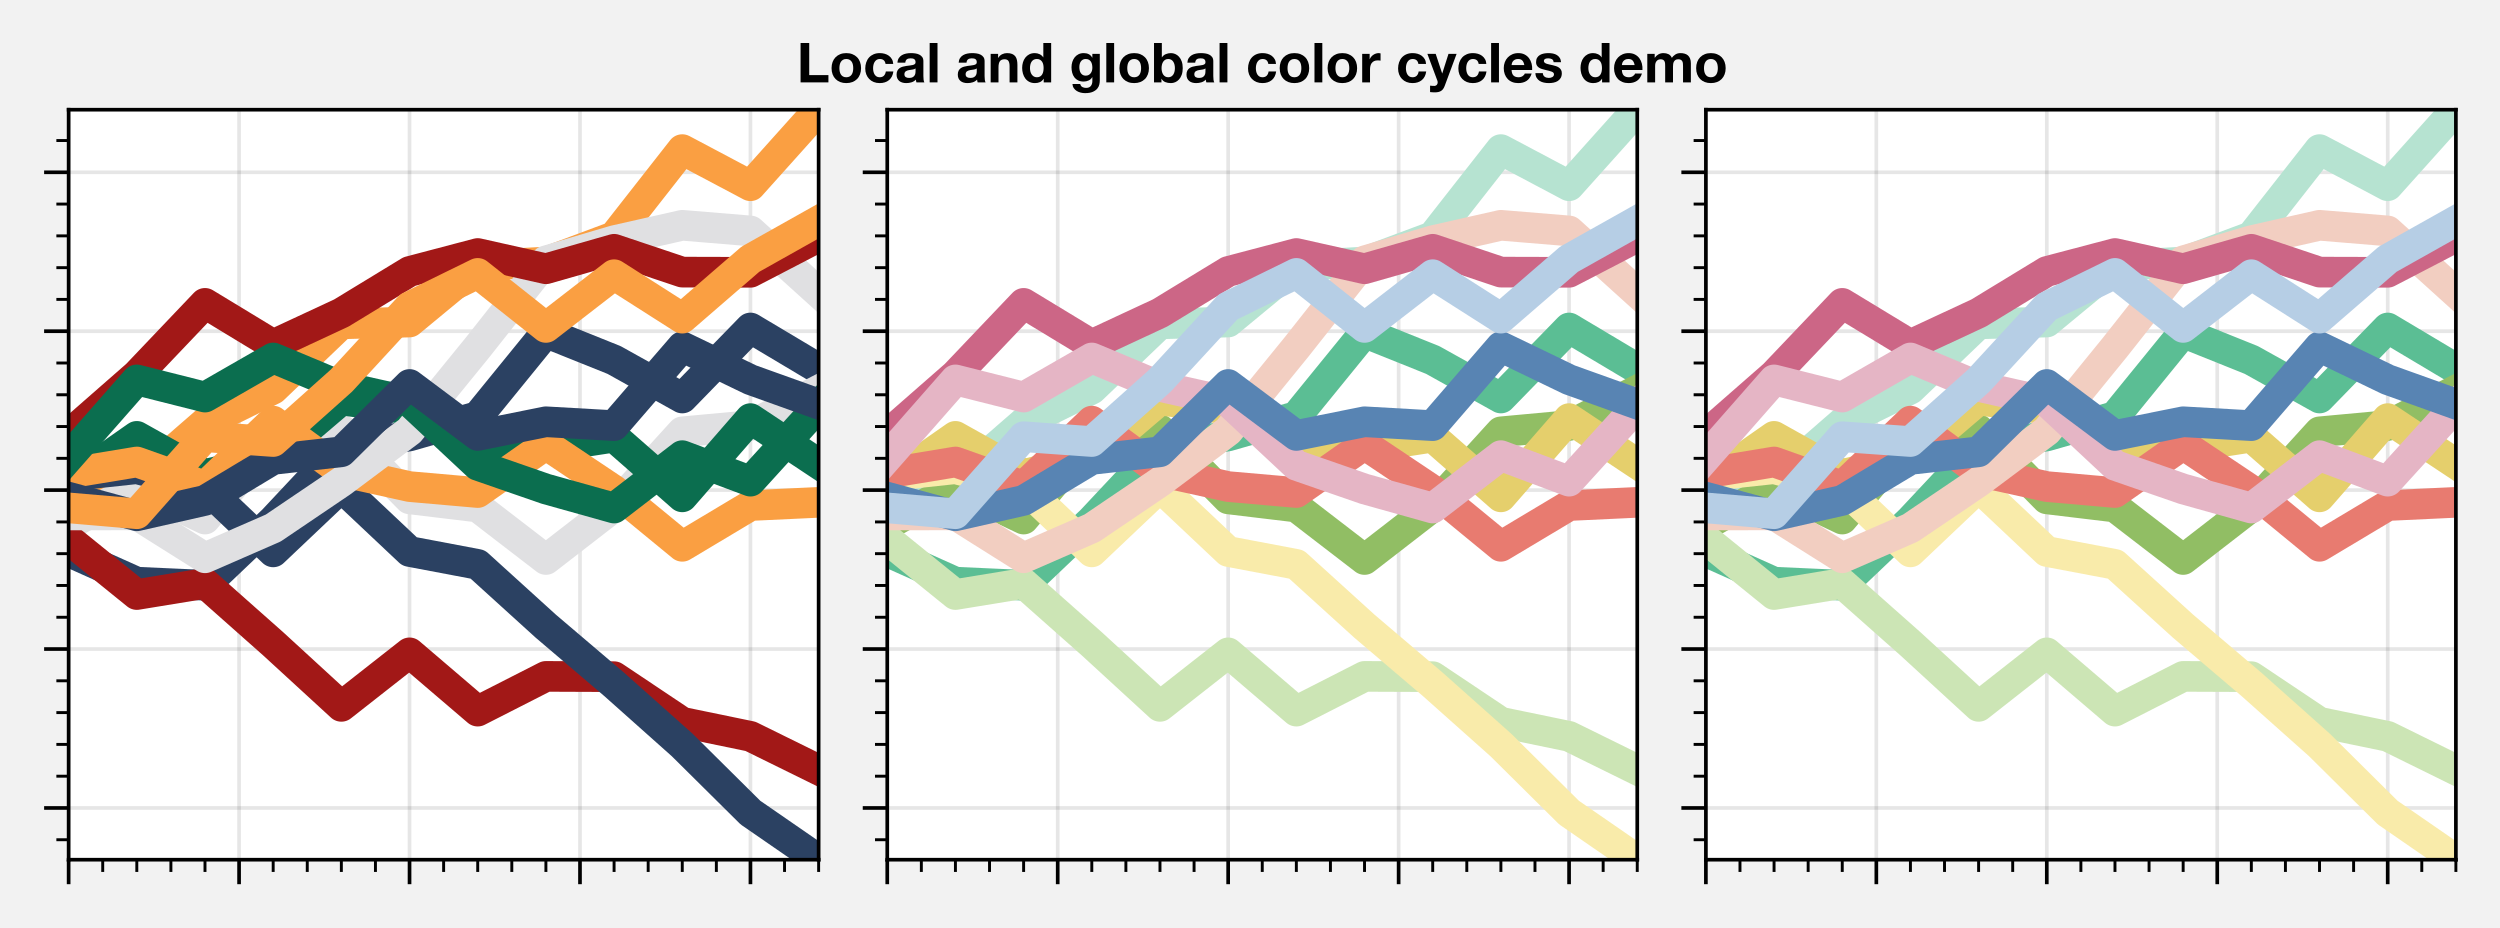 <?xml version="1.0" encoding="utf-8" standalone="no"?>
<!DOCTYPE svg PUBLIC "-//W3C//DTD SVG 1.1//EN"
  "http://www.w3.org/Graphics/SVG/1.1/DTD/svg11.dtd">
<!-- Created with matplotlib (https://matplotlib.org/) -->
<svg height="151.5pt" version="1.1" viewBox="0 0 408 151.5" width="408pt" xmlns="http://www.w3.org/2000/svg" xmlns:xlink="http://www.w3.org/1999/xlink">
 <defs>
  <style type="text/css">
*{stroke-linecap:butt;stroke-linejoin:round;}
  </style>
 </defs>
 <g id="figure_1">
  <g id="patch_1">
   <path d="M 0 151.5 
L 408 151.5 
L 408 0 
L 0 0 
z
" style="fill:#f2f2f2;"/>
  </g>
  <g id="axes_1">
   <g id="patch_2">
    <path d="M 11.2 140.3 
L 133.6 140.3 
L 133.6 17.9 
L 11.2 17.9 
z
" style="fill:#ffffff;"/>
   </g>
   <g id="matplotlib.axis_1">
    <g id="xtick_1">
     <g id="line2d_1">
      <path clip-path="url(#p528b3135d8)" d="M 11.2 140.3 
L 11.2 17.9 
" style="fill:none;stroke:#000000;stroke-linecap:square;stroke-opacity:0.1;stroke-width:0.6;"/>
     </g>
     <g id="line2d_2">
      <defs>
       <path d="M 0 0 
L 0 4 
" id="m662eebaa2c" style="stroke:#000000;stroke-width:0.6;"/>
      </defs>
      <g>
       <use style="stroke:#000000;stroke-width:0.6;" x="11.2" xlink:href="#m662eebaa2c" y="140.3"/>
      </g>
     </g>
    </g>
    <g id="xtick_2">
     <g id="line2d_3">
      <path clip-path="url(#p528b3135d8)" d="M 39.018 140.3 
L 39.018 17.9 
" style="fill:none;stroke:#000000;stroke-linecap:square;stroke-opacity:0.1;stroke-width:0.6;"/>
     </g>
     <g id="line2d_4">
      <g>
       <use style="stroke:#000000;stroke-width:0.6;" x="39.018" xlink:href="#m662eebaa2c" y="140.3"/>
      </g>
     </g>
    </g>
    <g id="xtick_3">
     <g id="line2d_5">
      <path clip-path="url(#p528b3135d8)" d="M 66.836 140.3 
L 66.836 17.9 
" style="fill:none;stroke:#000000;stroke-linecap:square;stroke-opacity:0.1;stroke-width:0.6;"/>
     </g>
     <g id="line2d_6">
      <g>
       <use style="stroke:#000000;stroke-width:0.6;" x="66.836" xlink:href="#m662eebaa2c" y="140.3"/>
      </g>
     </g>
    </g>
    <g id="xtick_4">
     <g id="line2d_7">
      <path clip-path="url(#p528b3135d8)" d="M 94.655 140.3 
L 94.655 17.9 
" style="fill:none;stroke:#000000;stroke-linecap:square;stroke-opacity:0.1;stroke-width:0.6;"/>
     </g>
     <g id="line2d_8">
      <g>
       <use style="stroke:#000000;stroke-width:0.6;" x="94.655" xlink:href="#m662eebaa2c" y="140.3"/>
      </g>
     </g>
    </g>
    <g id="xtick_5">
     <g id="line2d_9">
      <path clip-path="url(#p528b3135d8)" d="M 122.473 140.3 
L 122.473 17.9 
" style="fill:none;stroke:#000000;stroke-linecap:square;stroke-opacity:0.1;stroke-width:0.6;"/>
     </g>
     <g id="line2d_10">
      <g>
       <use style="stroke:#000000;stroke-width:0.6;" x="122.473" xlink:href="#m662eebaa2c" y="140.3"/>
      </g>
     </g>
    </g>
    <g id="xtick_6">
     <g id="line2d_11">
      <defs>
       <path d="M 0 0 
L 0 2 
" id="mc20ca9cee2" style="stroke:#000000;stroke-width:0.48;"/>
      </defs>
      <g>
       <use style="stroke:#000000;stroke-width:0.48;" x="16.764" xlink:href="#mc20ca9cee2" y="140.3"/>
      </g>
     </g>
    </g>
    <g id="xtick_7">
     <g id="line2d_12">
      <g>
       <use style="stroke:#000000;stroke-width:0.48;" x="22.327" xlink:href="#mc20ca9cee2" y="140.3"/>
      </g>
     </g>
    </g>
    <g id="xtick_8">
     <g id="line2d_13">
      <g>
       <use style="stroke:#000000;stroke-width:0.48;" x="27.891" xlink:href="#mc20ca9cee2" y="140.3"/>
      </g>
     </g>
    </g>
    <g id="xtick_9">
     <g id="line2d_14">
      <g>
       <use style="stroke:#000000;stroke-width:0.48;" x="33.455" xlink:href="#mc20ca9cee2" y="140.3"/>
      </g>
     </g>
    </g>
    <g id="xtick_10">
     <g id="line2d_15">
      <g>
       <use style="stroke:#000000;stroke-width:0.48;" x="44.582" xlink:href="#mc20ca9cee2" y="140.3"/>
      </g>
     </g>
    </g>
    <g id="xtick_11">
     <g id="line2d_16">
      <g>
       <use style="stroke:#000000;stroke-width:0.48;" x="50.145" xlink:href="#mc20ca9cee2" y="140.3"/>
      </g>
     </g>
    </g>
    <g id="xtick_12">
     <g id="line2d_17">
      <g>
       <use style="stroke:#000000;stroke-width:0.48;" x="55.709" xlink:href="#mc20ca9cee2" y="140.3"/>
      </g>
     </g>
    </g>
    <g id="xtick_13">
     <g id="line2d_18">
      <g>
       <use style="stroke:#000000;stroke-width:0.48;" x="61.273" xlink:href="#mc20ca9cee2" y="140.3"/>
      </g>
     </g>
    </g>
    <g id="xtick_14">
     <g id="line2d_19">
      <g>
       <use style="stroke:#000000;stroke-width:0.48;" x="72.4" xlink:href="#mc20ca9cee2" y="140.3"/>
      </g>
     </g>
    </g>
    <g id="xtick_15">
     <g id="line2d_20">
      <g>
       <use style="stroke:#000000;stroke-width:0.48;" x="77.964" xlink:href="#mc20ca9cee2" y="140.3"/>
      </g>
     </g>
    </g>
    <g id="xtick_16">
     <g id="line2d_21">
      <g>
       <use style="stroke:#000000;stroke-width:0.48;" x="83.527" xlink:href="#mc20ca9cee2" y="140.3"/>
      </g>
     </g>
    </g>
    <g id="xtick_17">
     <g id="line2d_22">
      <g>
       <use style="stroke:#000000;stroke-width:0.48;" x="89.091" xlink:href="#mc20ca9cee2" y="140.3"/>
      </g>
     </g>
    </g>
    <g id="xtick_18">
     <g id="line2d_23">
      <g>
       <use style="stroke:#000000;stroke-width:0.48;" x="100.218" xlink:href="#mc20ca9cee2" y="140.3"/>
      </g>
     </g>
    </g>
    <g id="xtick_19">
     <g id="line2d_24">
      <g>
       <use style="stroke:#000000;stroke-width:0.48;" x="105.782" xlink:href="#mc20ca9cee2" y="140.3"/>
      </g>
     </g>
    </g>
    <g id="xtick_20">
     <g id="line2d_25">
      <g>
       <use style="stroke:#000000;stroke-width:0.48;" x="111.345" xlink:href="#mc20ca9cee2" y="140.3"/>
      </g>
     </g>
    </g>
    <g id="xtick_21">
     <g id="line2d_26">
      <g>
       <use style="stroke:#000000;stroke-width:0.48;" x="116.909" xlink:href="#mc20ca9cee2" y="140.3"/>
      </g>
     </g>
    </g>
    <g id="xtick_22">
     <g id="line2d_27">
      <g>
       <use style="stroke:#000000;stroke-width:0.48;" x="128.036" xlink:href="#mc20ca9cee2" y="140.3"/>
      </g>
     </g>
    </g>
    <g id="xtick_23">
     <g id="line2d_28">
      <g>
       <use style="stroke:#000000;stroke-width:0.48;" x="133.6" xlink:href="#mc20ca9cee2" y="140.3"/>
      </g>
     </g>
    </g>
   </g>
   <g id="matplotlib.axis_2">
    <g id="ytick_1">
     <g id="line2d_29">
      <path clip-path="url(#p528b3135d8)" d="M 11.2 131.858 
L 133.6 131.858 
" style="fill:none;stroke:#000000;stroke-linecap:square;stroke-opacity:0.1;stroke-width:0.6;"/>
     </g>
     <g id="line2d_30">
      <defs>
       <path d="M 0 0 
L -4 0 
" id="m2dc6f60c68" style="stroke:#000000;stroke-width:0.6;"/>
      </defs>
      <g>
       <use style="stroke:#000000;stroke-width:0.6;" x="11.2" xlink:href="#m2dc6f60c68" y="131.858"/>
      </g>
     </g>
    </g>
    <g id="ytick_2">
     <g id="line2d_31">
      <path clip-path="url(#p528b3135d8)" d="M 11.2 105.923 
L 133.6 105.923 
" style="fill:none;stroke:#000000;stroke-linecap:square;stroke-opacity:0.1;stroke-width:0.6;"/>
     </g>
     <g id="line2d_32">
      <g>
       <use style="stroke:#000000;stroke-width:0.6;" x="11.2" xlink:href="#m2dc6f60c68" y="105.923"/>
      </g>
     </g>
    </g>
    <g id="ytick_3">
     <g id="line2d_33">
      <path clip-path="url(#p528b3135d8)" d="M 11.2 79.987 
L 133.6 79.987 
" style="fill:none;stroke:#000000;stroke-linecap:square;stroke-opacity:0.1;stroke-width:0.6;"/>
     </g>
     <g id="line2d_34">
      <g>
       <use style="stroke:#000000;stroke-width:0.6;" x="11.2" xlink:href="#m2dc6f60c68" y="79.987"/>
      </g>
     </g>
    </g>
    <g id="ytick_4">
     <g id="line2d_35">
      <path clip-path="url(#p528b3135d8)" d="M 11.2 54.052 
L 133.6 54.052 
" style="fill:none;stroke:#000000;stroke-linecap:square;stroke-opacity:0.1;stroke-width:0.6;"/>
     </g>
     <g id="line2d_36">
      <g>
       <use style="stroke:#000000;stroke-width:0.6;" x="11.2" xlink:href="#m2dc6f60c68" y="54.052"/>
      </g>
     </g>
    </g>
    <g id="ytick_5">
     <g id="line2d_37">
      <path clip-path="url(#p528b3135d8)" d="M 11.2 28.117 
L 133.6 28.117 
" style="fill:none;stroke:#000000;stroke-linecap:square;stroke-opacity:0.1;stroke-width:0.6;"/>
     </g>
     <g id="line2d_38">
      <g>
       <use style="stroke:#000000;stroke-width:0.6;" x="11.2" xlink:href="#m2dc6f60c68" y="28.117"/>
      </g>
     </g>
    </g>
    <g id="ytick_6">
     <g id="line2d_39">
      <defs>
       <path d="M 0 0 
L -2 0 
" id="m745e9dfe2a" style="stroke:#000000;stroke-width:0.48;"/>
      </defs>
      <g>
       <use style="stroke:#000000;stroke-width:0.48;" x="11.2" xlink:href="#m745e9dfe2a" y="137.045"/>
      </g>
     </g>
    </g>
    <g id="ytick_7">
     <g id="line2d_40">
      <g>
       <use style="stroke:#000000;stroke-width:0.48;" x="11.2" xlink:href="#m745e9dfe2a" y="126.671"/>
      </g>
     </g>
    </g>
    <g id="ytick_8">
     <g id="line2d_41">
      <g>
       <use style="stroke:#000000;stroke-width:0.48;" x="11.2" xlink:href="#m745e9dfe2a" y="121.484"/>
      </g>
     </g>
    </g>
    <g id="ytick_9">
     <g id="line2d_42">
      <g>
       <use style="stroke:#000000;stroke-width:0.48;" x="11.2" xlink:href="#m745e9dfe2a" y="116.297"/>
      </g>
     </g>
    </g>
    <g id="ytick_10">
     <g id="line2d_43">
      <g>
       <use style="stroke:#000000;stroke-width:0.48;" x="11.2" xlink:href="#m745e9dfe2a" y="111.11"/>
      </g>
     </g>
    </g>
    <g id="ytick_11">
     <g id="line2d_44">
      <g>
       <use style="stroke:#000000;stroke-width:0.48;" x="11.2" xlink:href="#m745e9dfe2a" y="100.736"/>
      </g>
     </g>
    </g>
    <g id="ytick_12">
     <g id="line2d_45">
      <g>
       <use style="stroke:#000000;stroke-width:0.48;" x="11.2" xlink:href="#m745e9dfe2a" y="95.549"/>
      </g>
     </g>
    </g>
    <g id="ytick_13">
     <g id="line2d_46">
      <g>
       <use style="stroke:#000000;stroke-width:0.48;" x="11.2" xlink:href="#m745e9dfe2a" y="90.362"/>
      </g>
     </g>
    </g>
    <g id="ytick_14">
     <g id="line2d_47">
      <g>
       <use style="stroke:#000000;stroke-width:0.48;" x="11.2" xlink:href="#m745e9dfe2a" y="85.175"/>
      </g>
     </g>
    </g>
    <g id="ytick_15">
     <g id="line2d_48">
      <g>
       <use style="stroke:#000000;stroke-width:0.48;" x="11.2" xlink:href="#m745e9dfe2a" y="74.8"/>
      </g>
     </g>
    </g>
    <g id="ytick_16">
     <g id="line2d_49">
      <g>
       <use style="stroke:#000000;stroke-width:0.48;" x="11.2" xlink:href="#m745e9dfe2a" y="69.613"/>
      </g>
     </g>
    </g>
    <g id="ytick_17">
     <g id="line2d_50">
      <g>
       <use style="stroke:#000000;stroke-width:0.48;" x="11.2" xlink:href="#m745e9dfe2a" y="64.426"/>
      </g>
     </g>
    </g>
    <g id="ytick_18">
     <g id="line2d_51">
      <g>
       <use style="stroke:#000000;stroke-width:0.48;" x="11.2" xlink:href="#m745e9dfe2a" y="59.239"/>
      </g>
     </g>
    </g>
    <g id="ytick_19">
     <g id="line2d_52">
      <g>
       <use style="stroke:#000000;stroke-width:0.48;" x="11.2" xlink:href="#m745e9dfe2a" y="48.865"/>
      </g>
     </g>
    </g>
    <g id="ytick_20">
     <g id="line2d_53">
      <g>
       <use style="stroke:#000000;stroke-width:0.48;" x="11.2" xlink:href="#m745e9dfe2a" y="43.678"/>
      </g>
     </g>
    </g>
    <g id="ytick_21">
     <g id="line2d_54">
      <g>
       <use style="stroke:#000000;stroke-width:0.48;" x="11.2" xlink:href="#m745e9dfe2a" y="38.491"/>
      </g>
     </g>
    </g>
    <g id="ytick_22">
     <g id="line2d_55">
      <g>
       <use style="stroke:#000000;stroke-width:0.48;" x="11.2" xlink:href="#m745e9dfe2a" y="33.304"/>
      </g>
     </g>
    </g>
    <g id="ytick_23">
     <g id="line2d_56">
      <g>
       <use style="stroke:#000000;stroke-width:0.48;" x="11.2" xlink:href="#m745e9dfe2a" y="22.93"/>
      </g>
     </g>
    </g>
   </g>
   <g id="line2d_57">
    <path clip-path="url(#p528b3135d8)" d="M 11.2 90.03 
L 22.327 95.013 
L 33.455 95.512 
L 44.582 84.929 
L 55.709 73.05 
L 66.836 71.147 
L 77.964 67.957 
L 89.091 54.287 
L 100.218 58.752 
L 111.345 64.954 
L 122.473 53.526 
L 133.6 60.159 
" style="fill:none;stroke:#2b4162;stroke-linecap:square;stroke-width:5;"/>
   </g>
   <g id="line2d_58">
    <path clip-path="url(#p528b3135d8)" d="M 11.2 78.959 
L 22.327 78.684 
L 33.455 69.002 
L 44.582 63.501 
L 55.709 52.852 
L 66.836 52.555 
L 77.964 43.362 
L 89.091 42.765 
L 100.218 38.609 
L 111.345 24.415 
L 122.473 30.313 
L 133.6 17.9 
" style="fill:none;stroke:#fa9f42;stroke-linecap:square;stroke-width:5;"/>
   </g>
   <g id="line2d_59">
    <path clip-path="url(#p528b3135d8)" d="M 11.2 85.692 
L 22.327 79.441 
L 33.455 84.712 
L 44.582 71.529 
L 55.709 70.121 
L 66.836 81.416 
L 77.964 82.751 
L 89.091 91.311 
L 100.218 82.702 
L 111.345 70.475 
L 122.473 69.447 
L 133.6 63.681 
" style="fill:none;stroke:#e0e0e2;stroke-linecap:square;stroke-width:5;"/>
   </g>
   <g id="line2d_60">
    <path clip-path="url(#p528b3135d8)" d="M 11.2 88.026 
L 22.327 97.03 
L 33.455 95.208 
L 44.582 105.069 
L 55.709 115.28 
L 66.836 106.544 
L 77.964 116.057 
L 89.091 110.387 
L 100.218 110.433 
L 111.345 117.874 
L 122.473 120.171 
L 133.6 125.651 
" style="fill:none;stroke:#a21817;stroke-linecap:square;stroke-width:5;"/>
   </g>
   <g id="line2d_61">
    <path clip-path="url(#p528b3135d8)" d="M 11.2 79.001 
L 22.327 71.213 
L 33.455 77.436 
L 44.582 74.763 
L 55.709 65.27 
L 66.836 66.813 
L 77.964 72.013 
L 89.091 73.05 
L 100.218 71.338 
L 111.345 81.087 
L 122.473 68.316 
L 133.6 75.696 
" style="fill:none;stroke:#0b6e4f;stroke-linecap:square;stroke-width:5;"/>
   </g>
   <g id="line2d_62">
    <path clip-path="url(#p528b3135d8)" d="M 11.2 77.694 
L 22.327 76.491 
L 33.455 79.497 
L 44.582 90.068 
L 55.709 79.52 
L 66.836 90.003 
L 77.964 92.109 
L 89.091 102.208 
L 100.218 111.675 
L 111.345 121.588 
L 122.473 132.617 
L 133.6 140.3 
" style="fill:none;stroke:#2b4162;stroke-linecap:square;stroke-width:5;"/>
   </g>
   <g id="line2d_63">
    <path clip-path="url(#p528b3135d8)" d="M 11.2 77.229 
L 22.327 75.393 
L 33.455 79.343 
L 44.582 68.727 
L 55.709 76.946 
L 66.836 79.41 
L 77.964 80.384 
L 89.091 72.572 
L 100.218 80.013 
L 111.345 89.158 
L 122.473 82.506 
L 133.6 81.984 
" style="fill:none;stroke:#fa9f42;stroke-linecap:square;stroke-width:5;"/>
   </g>
   <g id="line2d_64">
    <path clip-path="url(#p528b3135d8)" d="M 11.2 84.04 
L 22.327 84.03 
L 33.455 91.033 
L 44.582 86.179 
L 55.709 78.649 
L 66.836 70.336 
L 77.964 56.666 
L 89.091 42.574 
L 100.218 39.283 
L 111.345 36.767 
L 122.473 37.687 
L 133.6 47.75 
" style="fill:none;stroke:#e0e0e2;stroke-linecap:square;stroke-width:5;"/>
   </g>
   <g id="line2d_65">
    <path clip-path="url(#p528b3135d8)" d="M 11.2 70.938 
L 22.327 61.198 
L 33.455 49.507 
L 44.582 56.258 
L 55.709 51.081 
L 66.836 44.306 
L 77.964 41.371 
L 89.091 43.864 
L 100.218 40.682 
L 111.345 44.409 
L 122.473 44.44 
L 133.6 38.662 
" style="fill:none;stroke:#a21817;stroke-linecap:square;stroke-width:5;"/>
   </g>
   <g id="line2d_66">
    <path clip-path="url(#p528b3135d8)" d="M 11.2 74.657 
L 22.327 61.999 
L 33.455 64.805 
L 44.582 58.419 
L 55.709 63.069 
L 66.836 65.549 
L 77.964 75.942 
L 89.091 79.801 
L 100.218 82.914 
L 111.345 74.363 
L 122.473 78.528 
L 133.6 66.295 
" style="fill:none;stroke:#0b6e4f;stroke-linecap:square;stroke-width:5;"/>
   </g>
   <g id="line2d_67">
    <path clip-path="url(#p528b3135d8)" d="M 11.2 81.147 
L 22.327 84.182 
L 33.455 81.663 
L 44.582 74.977 
L 55.709 73.73 
L 66.836 62.744 
L 77.964 71.067 
L 89.091 68.832 
L 100.218 69.466 
L 111.345 56.593 
L 122.473 61.961 
L 133.6 65.948 
" style="fill:none;stroke:#2b4162;stroke-linecap:square;stroke-width:5;"/>
   </g>
   <g id="line2d_68">
    <path clip-path="url(#p528b3135d8)" d="M 11.2 82.887 
L 22.327 83.843 
L 33.455 71.272 
L 44.582 72.058 
L 55.709 62.128 
L 66.836 50.066 
L 77.964 44.617 
L 89.091 53.438 
L 100.218 44.831 
L 111.345 51.925 
L 122.473 42.297 
L 133.6 36.047 
" style="fill:none;stroke:#fa9f42;stroke-linecap:square;stroke-width:5;"/>
   </g>
   <g id="patch_3">
    <path d="M 11.2 140.3 
L 11.2 17.9 
" style="fill:none;stroke:#000000;stroke-linecap:square;stroke-linejoin:miter;stroke-width:0.6;"/>
   </g>
   <g id="patch_4">
    <path d="M 133.6 140.3 
L 133.6 17.9 
" style="fill:none;stroke:#000000;stroke-linecap:square;stroke-linejoin:miter;stroke-width:0.6;"/>
   </g>
   <g id="patch_5">
    <path d="M 11.2 140.3 
L 133.6 140.3 
" style="fill:none;stroke:#000000;stroke-linecap:square;stroke-linejoin:miter;stroke-width:0.6;"/>
   </g>
   <g id="patch_6">
    <path d="M 11.2 17.9 
L 133.6 17.9 
" style="fill:none;stroke:#000000;stroke-linecap:square;stroke-linejoin:miter;stroke-width:0.6;"/>
   </g>
  </g>
  <g id="axes_2">
   <g id="patch_7">
    <path d="M 144.8 140.3 
L 267.2 140.3 
L 267.2 17.9 
L 144.8 17.9 
z
" style="fill:#ffffff;"/>
   </g>
   <g id="matplotlib.axis_3">
    <g id="xtick_24">
     <g id="line2d_69">
      <path clip-path="url(#p28415560aa)" d="M 144.8 140.3 
L 144.8 17.9 
" style="fill:none;stroke:#000000;stroke-linecap:square;stroke-opacity:0.1;stroke-width:0.6;"/>
     </g>
     <g id="line2d_70">
      <g>
       <use style="stroke:#000000;stroke-width:0.6;" x="144.8" xlink:href="#m662eebaa2c" y="140.3"/>
      </g>
     </g>
    </g>
    <g id="xtick_25">
     <g id="line2d_71">
      <path clip-path="url(#p28415560aa)" d="M 172.618 140.3 
L 172.618 17.9 
" style="fill:none;stroke:#000000;stroke-linecap:square;stroke-opacity:0.1;stroke-width:0.6;"/>
     </g>
     <g id="line2d_72">
      <g>
       <use style="stroke:#000000;stroke-width:0.6;" x="172.618" xlink:href="#m662eebaa2c" y="140.3"/>
      </g>
     </g>
    </g>
    <g id="xtick_26">
     <g id="line2d_73">
      <path clip-path="url(#p28415560aa)" d="M 200.436 140.3 
L 200.436 17.9 
" style="fill:none;stroke:#000000;stroke-linecap:square;stroke-opacity:0.1;stroke-width:0.6;"/>
     </g>
     <g id="line2d_74">
      <g>
       <use style="stroke:#000000;stroke-width:0.6;" x="200.436" xlink:href="#m662eebaa2c" y="140.3"/>
      </g>
     </g>
    </g>
    <g id="xtick_27">
     <g id="line2d_75">
      <path clip-path="url(#p28415560aa)" d="M 228.255 140.3 
L 228.255 17.9 
" style="fill:none;stroke:#000000;stroke-linecap:square;stroke-opacity:0.1;stroke-width:0.6;"/>
     </g>
     <g id="line2d_76">
      <g>
       <use style="stroke:#000000;stroke-width:0.6;" x="228.255" xlink:href="#m662eebaa2c" y="140.3"/>
      </g>
     </g>
    </g>
    <g id="xtick_28">
     <g id="line2d_77">
      <path clip-path="url(#p28415560aa)" d="M 256.073 140.3 
L 256.073 17.9 
" style="fill:none;stroke:#000000;stroke-linecap:square;stroke-opacity:0.1;stroke-width:0.6;"/>
     </g>
     <g id="line2d_78">
      <g>
       <use style="stroke:#000000;stroke-width:0.6;" x="256.073" xlink:href="#m662eebaa2c" y="140.3"/>
      </g>
     </g>
    </g>
    <g id="xtick_29">
     <g id="line2d_79">
      <g>
       <use style="stroke:#000000;stroke-width:0.48;" x="150.364" xlink:href="#mc20ca9cee2" y="140.3"/>
      </g>
     </g>
    </g>
    <g id="xtick_30">
     <g id="line2d_80">
      <g>
       <use style="stroke:#000000;stroke-width:0.48;" x="155.927" xlink:href="#mc20ca9cee2" y="140.3"/>
      </g>
     </g>
    </g>
    <g id="xtick_31">
     <g id="line2d_81">
      <g>
       <use style="stroke:#000000;stroke-width:0.48;" x="161.491" xlink:href="#mc20ca9cee2" y="140.3"/>
      </g>
     </g>
    </g>
    <g id="xtick_32">
     <g id="line2d_82">
      <g>
       <use style="stroke:#000000;stroke-width:0.48;" x="167.055" xlink:href="#mc20ca9cee2" y="140.3"/>
      </g>
     </g>
    </g>
    <g id="xtick_33">
     <g id="line2d_83">
      <g>
       <use style="stroke:#000000;stroke-width:0.48;" x="178.182" xlink:href="#mc20ca9cee2" y="140.3"/>
      </g>
     </g>
    </g>
    <g id="xtick_34">
     <g id="line2d_84">
      <g>
       <use style="stroke:#000000;stroke-width:0.48;" x="183.745" xlink:href="#mc20ca9cee2" y="140.3"/>
      </g>
     </g>
    </g>
    <g id="xtick_35">
     <g id="line2d_85">
      <g>
       <use style="stroke:#000000;stroke-width:0.48;" x="189.309" xlink:href="#mc20ca9cee2" y="140.3"/>
      </g>
     </g>
    </g>
    <g id="xtick_36">
     <g id="line2d_86">
      <g>
       <use style="stroke:#000000;stroke-width:0.48;" x="194.873" xlink:href="#mc20ca9cee2" y="140.3"/>
      </g>
     </g>
    </g>
    <g id="xtick_37">
     <g id="line2d_87">
      <g>
       <use style="stroke:#000000;stroke-width:0.48;" x="206" xlink:href="#mc20ca9cee2" y="140.3"/>
      </g>
     </g>
    </g>
    <g id="xtick_38">
     <g id="line2d_88">
      <g>
       <use style="stroke:#000000;stroke-width:0.48;" x="211.564" xlink:href="#mc20ca9cee2" y="140.3"/>
      </g>
     </g>
    </g>
    <g id="xtick_39">
     <g id="line2d_89">
      <g>
       <use style="stroke:#000000;stroke-width:0.48;" x="217.127" xlink:href="#mc20ca9cee2" y="140.3"/>
      </g>
     </g>
    </g>
    <g id="xtick_40">
     <g id="line2d_90">
      <g>
       <use style="stroke:#000000;stroke-width:0.48;" x="222.691" xlink:href="#mc20ca9cee2" y="140.3"/>
      </g>
     </g>
    </g>
    <g id="xtick_41">
     <g id="line2d_91">
      <g>
       <use style="stroke:#000000;stroke-width:0.48;" x="233.818" xlink:href="#mc20ca9cee2" y="140.3"/>
      </g>
     </g>
    </g>
    <g id="xtick_42">
     <g id="line2d_92">
      <g>
       <use style="stroke:#000000;stroke-width:0.48;" x="239.382" xlink:href="#mc20ca9cee2" y="140.3"/>
      </g>
     </g>
    </g>
    <g id="xtick_43">
     <g id="line2d_93">
      <g>
       <use style="stroke:#000000;stroke-width:0.48;" x="244.945" xlink:href="#mc20ca9cee2" y="140.3"/>
      </g>
     </g>
    </g>
    <g id="xtick_44">
     <g id="line2d_94">
      <g>
       <use style="stroke:#000000;stroke-width:0.48;" x="250.509" xlink:href="#mc20ca9cee2" y="140.3"/>
      </g>
     </g>
    </g>
    <g id="xtick_45">
     <g id="line2d_95">
      <g>
       <use style="stroke:#000000;stroke-width:0.48;" x="261.636" xlink:href="#mc20ca9cee2" y="140.3"/>
      </g>
     </g>
    </g>
    <g id="xtick_46">
     <g id="line2d_96">
      <g>
       <use style="stroke:#000000;stroke-width:0.48;" x="267.2" xlink:href="#mc20ca9cee2" y="140.3"/>
      </g>
     </g>
    </g>
   </g>
   <g id="matplotlib.axis_4">
    <g id="ytick_24">
     <g id="line2d_97">
      <path clip-path="url(#p28415560aa)" d="M 144.8 131.858 
L 267.2 131.858 
" style="fill:none;stroke:#000000;stroke-linecap:square;stroke-opacity:0.1;stroke-width:0.6;"/>
     </g>
     <g id="line2d_98">
      <g>
       <use style="stroke:#000000;stroke-width:0.6;" x="144.8" xlink:href="#m2dc6f60c68" y="131.858"/>
      </g>
     </g>
    </g>
    <g id="ytick_25">
     <g id="line2d_99">
      <path clip-path="url(#p28415560aa)" d="M 144.8 105.923 
L 267.2 105.923 
" style="fill:none;stroke:#000000;stroke-linecap:square;stroke-opacity:0.1;stroke-width:0.6;"/>
     </g>
     <g id="line2d_100">
      <g>
       <use style="stroke:#000000;stroke-width:0.6;" x="144.8" xlink:href="#m2dc6f60c68" y="105.923"/>
      </g>
     </g>
    </g>
    <g id="ytick_26">
     <g id="line2d_101">
      <path clip-path="url(#p28415560aa)" d="M 144.8 79.987 
L 267.2 79.987 
" style="fill:none;stroke:#000000;stroke-linecap:square;stroke-opacity:0.1;stroke-width:0.6;"/>
     </g>
     <g id="line2d_102">
      <g>
       <use style="stroke:#000000;stroke-width:0.6;" x="144.8" xlink:href="#m2dc6f60c68" y="79.987"/>
      </g>
     </g>
    </g>
    <g id="ytick_27">
     <g id="line2d_103">
      <path clip-path="url(#p28415560aa)" d="M 144.8 54.052 
L 267.2 54.052 
" style="fill:none;stroke:#000000;stroke-linecap:square;stroke-opacity:0.1;stroke-width:0.6;"/>
     </g>
     <g id="line2d_104">
      <g>
       <use style="stroke:#000000;stroke-width:0.6;" x="144.8" xlink:href="#m2dc6f60c68" y="54.052"/>
      </g>
     </g>
    </g>
    <g id="ytick_28">
     <g id="line2d_105">
      <path clip-path="url(#p28415560aa)" d="M 144.8 28.117 
L 267.2 28.117 
" style="fill:none;stroke:#000000;stroke-linecap:square;stroke-opacity:0.1;stroke-width:0.6;"/>
     </g>
     <g id="line2d_106">
      <g>
       <use style="stroke:#000000;stroke-width:0.6;" x="144.8" xlink:href="#m2dc6f60c68" y="28.117"/>
      </g>
     </g>
    </g>
    <g id="ytick_29">
     <g id="line2d_107">
      <g>
       <use style="stroke:#000000;stroke-width:0.48;" x="144.8" xlink:href="#m745e9dfe2a" y="137.045"/>
      </g>
     </g>
    </g>
    <g id="ytick_30">
     <g id="line2d_108">
      <g>
       <use style="stroke:#000000;stroke-width:0.48;" x="144.8" xlink:href="#m745e9dfe2a" y="126.671"/>
      </g>
     </g>
    </g>
    <g id="ytick_31">
     <g id="line2d_109">
      <g>
       <use style="stroke:#000000;stroke-width:0.48;" x="144.8" xlink:href="#m745e9dfe2a" y="121.484"/>
      </g>
     </g>
    </g>
    <g id="ytick_32">
     <g id="line2d_110">
      <g>
       <use style="stroke:#000000;stroke-width:0.48;" x="144.8" xlink:href="#m745e9dfe2a" y="116.297"/>
      </g>
     </g>
    </g>
    <g id="ytick_33">
     <g id="line2d_111">
      <g>
       <use style="stroke:#000000;stroke-width:0.48;" x="144.8" xlink:href="#m745e9dfe2a" y="111.11"/>
      </g>
     </g>
    </g>
    <g id="ytick_34">
     <g id="line2d_112">
      <g>
       <use style="stroke:#000000;stroke-width:0.48;" x="144.8" xlink:href="#m745e9dfe2a" y="100.736"/>
      </g>
     </g>
    </g>
    <g id="ytick_35">
     <g id="line2d_113">
      <g>
       <use style="stroke:#000000;stroke-width:0.48;" x="144.8" xlink:href="#m745e9dfe2a" y="95.549"/>
      </g>
     </g>
    </g>
    <g id="ytick_36">
     <g id="line2d_114">
      <g>
       <use style="stroke:#000000;stroke-width:0.48;" x="144.8" xlink:href="#m745e9dfe2a" y="90.362"/>
      </g>
     </g>
    </g>
    <g id="ytick_37">
     <g id="line2d_115">
      <g>
       <use style="stroke:#000000;stroke-width:0.48;" x="144.8" xlink:href="#m745e9dfe2a" y="85.175"/>
      </g>
     </g>
    </g>
    <g id="ytick_38">
     <g id="line2d_116">
      <g>
       <use style="stroke:#000000;stroke-width:0.48;" x="144.8" xlink:href="#m745e9dfe2a" y="74.8"/>
      </g>
     </g>
    </g>
    <g id="ytick_39">
     <g id="line2d_117">
      <g>
       <use style="stroke:#000000;stroke-width:0.48;" x="144.8" xlink:href="#m745e9dfe2a" y="69.613"/>
      </g>
     </g>
    </g>
    <g id="ytick_40">
     <g id="line2d_118">
      <g>
       <use style="stroke:#000000;stroke-width:0.48;" x="144.8" xlink:href="#m745e9dfe2a" y="64.426"/>
      </g>
     </g>
    </g>
    <g id="ytick_41">
     <g id="line2d_119">
      <g>
       <use style="stroke:#000000;stroke-width:0.48;" x="144.8" xlink:href="#m745e9dfe2a" y="59.239"/>
      </g>
     </g>
    </g>
    <g id="ytick_42">
     <g id="line2d_120">
      <g>
       <use style="stroke:#000000;stroke-width:0.48;" x="144.8" xlink:href="#m745e9dfe2a" y="48.865"/>
      </g>
     </g>
    </g>
    <g id="ytick_43">
     <g id="line2d_121">
      <g>
       <use style="stroke:#000000;stroke-width:0.48;" x="144.8" xlink:href="#m745e9dfe2a" y="43.678"/>
      </g>
     </g>
    </g>
    <g id="ytick_44">
     <g id="line2d_122">
      <g>
       <use style="stroke:#000000;stroke-width:0.48;" x="144.8" xlink:href="#m745e9dfe2a" y="38.491"/>
      </g>
     </g>
    </g>
    <g id="ytick_45">
     <g id="line2d_123">
      <g>
       <use style="stroke:#000000;stroke-width:0.48;" x="144.8" xlink:href="#m745e9dfe2a" y="33.304"/>
      </g>
     </g>
    </g>
    <g id="ytick_46">
     <g id="line2d_124">
      <g>
       <use style="stroke:#000000;stroke-width:0.48;" x="144.8" xlink:href="#m745e9dfe2a" y="22.93"/>
      </g>
     </g>
    </g>
   </g>
   <g id="line2d_125">
    <path clip-path="url(#p28415560aa)" d="M 144.8 90.03 
L 155.927 95.013 
L 167.055 95.512 
L 178.182 84.929 
L 189.309 73.05 
L 200.436 71.147 
L 211.564 67.957 
L 222.691 54.287 
L 233.818 58.752 
L 244.945 64.954 
L 256.073 53.526 
L 267.2 60.159 
" style="fill:none;stroke:#5bbe94;stroke-linecap:square;stroke-width:5;"/>
   </g>
   <g id="line2d_126">
    <path clip-path="url(#p28415560aa)" d="M 144.8 78.959 
L 155.927 78.684 
L 167.055 69.002 
L 178.182 63.501 
L 189.309 52.852 
L 200.436 52.555 
L 211.564 43.362 
L 222.691 42.765 
L 233.818 38.609 
L 244.945 24.415 
L 256.073 30.313 
L 267.2 17.9 
" style="fill:none;stroke:#b6e3d1;stroke-linecap:square;stroke-width:5;"/>
   </g>
   <g id="line2d_127">
    <path clip-path="url(#p28415560aa)" d="M 144.8 85.692 
L 155.927 79.441 
L 167.055 84.712 
L 178.182 71.529 
L 189.309 70.121 
L 200.436 81.416 
L 211.564 82.751 
L 222.691 91.311 
L 233.818 82.702 
L 244.945 70.475 
L 256.073 69.447 
L 267.2 63.681 
" style="fill:none;stroke:#91be64;stroke-linecap:square;stroke-width:5;"/>
   </g>
   <g id="line2d_128">
    <path clip-path="url(#p28415560aa)" d="M 144.8 88.026 
L 155.927 97.03 
L 167.055 95.208 
L 178.182 105.069 
L 189.309 115.28 
L 200.436 106.544 
L 211.564 116.057 
L 222.691 110.387 
L 233.818 110.433 
L 244.945 117.874 
L 256.073 120.171 
L 267.2 125.651 
" style="fill:none;stroke:#cce5b5;stroke-linecap:square;stroke-width:5;"/>
   </g>
   <g id="line2d_129">
    <path clip-path="url(#p28415560aa)" d="M 144.8 79.001 
L 155.927 71.213 
L 167.055 77.436 
L 178.182 74.763 
L 189.309 65.27 
L 200.436 66.813 
L 211.564 72.013 
L 222.691 73.05 
L 233.818 71.338 
L 244.945 81.087 
L 256.073 68.316 
L 267.2 75.696 
" style="fill:none;stroke:#e5cf6c;stroke-linecap:square;stroke-width:5;"/>
   </g>
   <g id="line2d_130">
    <path clip-path="url(#p28415560aa)" d="M 144.8 77.694 
L 155.927 76.491 
L 167.055 79.497 
L 178.182 90.068 
L 189.309 79.52 
L 200.436 90.003 
L 211.564 92.109 
L 222.691 102.208 
L 233.818 111.675 
L 244.945 121.588 
L 256.073 132.617 
L 267.2 140.3 
" style="fill:none;stroke:#f9ebaa;stroke-linecap:square;stroke-width:5;"/>
   </g>
   <g id="line2d_131">
    <path clip-path="url(#p28415560aa)" d="M 144.8 77.229 
L 155.927 75.393 
L 167.055 79.343 
L 178.182 68.727 
L 189.309 76.946 
L 200.436 79.41 
L 211.564 80.384 
L 222.691 72.572 
L 233.818 80.013 
L 244.945 89.158 
L 256.073 82.506 
L 267.2 81.984 
" style="fill:none;stroke:#e87b70;stroke-linecap:square;stroke-width:5;"/>
   </g>
   <g id="line2d_132">
    <path clip-path="url(#p28415560aa)" d="M 144.8 84.04 
L 155.927 84.03 
L 167.055 91.033 
L 178.182 86.179 
L 189.309 78.649 
L 200.436 70.336 
L 211.564 56.666 
L 222.691 42.574 
L 233.818 39.283 
L 244.945 36.767 
L 256.073 37.687 
L 267.2 47.75 
" style="fill:none;stroke:#f2cec1;stroke-linecap:square;stroke-width:5;"/>
   </g>
   <g id="line2d_133">
    <path clip-path="url(#p28415560aa)" d="M 144.8 70.938 
L 155.927 61.198 
L 167.055 49.507 
L 178.182 56.258 
L 189.309 51.081 
L 200.436 44.306 
L 211.564 41.371 
L 222.691 43.864 
L 233.818 40.682 
L 244.945 44.409 
L 256.073 44.44 
L 267.2 38.662 
" style="fill:none;stroke:#cc6686;stroke-linecap:square;stroke-width:5;"/>
   </g>
   <g id="line2d_134">
    <path clip-path="url(#p28415560aa)" d="M 144.8 74.657 
L 155.927 61.999 
L 167.055 64.805 
L 178.182 58.419 
L 189.309 63.069 
L 200.436 65.549 
L 211.564 75.942 
L 222.691 79.801 
L 233.818 82.914 
L 244.945 74.363 
L 256.073 78.528 
L 267.2 66.295 
" style="fill:none;stroke:#e5b5c5;stroke-linecap:square;stroke-width:5;"/>
   </g>
   <g id="line2d_135">
    <path clip-path="url(#p28415560aa)" d="M 144.8 81.147 
L 155.927 84.182 
L 167.055 81.663 
L 178.182 74.977 
L 189.309 73.73 
L 200.436 62.744 
L 211.564 71.067 
L 222.691 68.832 
L 233.818 69.466 
L 244.945 56.593 
L 256.073 61.961 
L 267.2 65.948 
" style="fill:none;stroke:#5884b3;stroke-linecap:square;stroke-width:5;"/>
   </g>
   <g id="line2d_136">
    <path clip-path="url(#p28415560aa)" d="M 144.8 82.887 
L 155.927 83.843 
L 167.055 71.272 
L 178.182 72.058 
L 189.309 62.128 
L 200.436 50.066 
L 211.564 44.617 
L 222.691 53.438 
L 233.818 44.831 
L 244.945 51.925 
L 256.073 42.297 
L 267.2 36.047 
" style="fill:none;stroke:#b6cee5;stroke-linecap:square;stroke-width:5;"/>
   </g>
   <g id="patch_8">
    <path d="M 144.8 140.3 
L 144.8 17.9 
" style="fill:none;stroke:#000000;stroke-linecap:square;stroke-linejoin:miter;stroke-width:0.6;"/>
   </g>
   <g id="patch_9">
    <path d="M 267.2 140.3 
L 267.2 17.9 
" style="fill:none;stroke:#000000;stroke-linecap:square;stroke-linejoin:miter;stroke-width:0.6;"/>
   </g>
   <g id="patch_10">
    <path d="M 144.8 140.3 
L 267.2 140.3 
" style="fill:none;stroke:#000000;stroke-linecap:square;stroke-linejoin:miter;stroke-width:0.6;"/>
   </g>
   <g id="patch_11">
    <path d="M 144.8 17.9 
L 267.2 17.9 
" style="fill:none;stroke:#000000;stroke-linecap:square;stroke-linejoin:miter;stroke-width:0.6;"/>
   </g>
  </g>
  <g id="axes_3">
   <g id="patch_12">
    <path d="M 278.4 140.3 
L 400.8 140.3 
L 400.8 17.9 
L 278.4 17.9 
z
" style="fill:#ffffff;"/>
   </g>
   <g id="matplotlib.axis_5">
    <g id="xtick_47">
     <g id="line2d_137">
      <path clip-path="url(#p6c49658361)" d="M 278.4 140.3 
L 278.4 17.9 
" style="fill:none;stroke:#000000;stroke-linecap:square;stroke-opacity:0.1;stroke-width:0.6;"/>
     </g>
     <g id="line2d_138">
      <g>
       <use style="stroke:#000000;stroke-width:0.6;" x="278.4" xlink:href="#m662eebaa2c" y="140.3"/>
      </g>
     </g>
    </g>
    <g id="xtick_48">
     <g id="line2d_139">
      <path clip-path="url(#p6c49658361)" d="M 306.218 140.3 
L 306.218 17.9 
" style="fill:none;stroke:#000000;stroke-linecap:square;stroke-opacity:0.1;stroke-width:0.6;"/>
     </g>
     <g id="line2d_140">
      <g>
       <use style="stroke:#000000;stroke-width:0.6;" x="306.218" xlink:href="#m662eebaa2c" y="140.3"/>
      </g>
     </g>
    </g>
    <g id="xtick_49">
     <g id="line2d_141">
      <path clip-path="url(#p6c49658361)" d="M 334.036 140.3 
L 334.036 17.9 
" style="fill:none;stroke:#000000;stroke-linecap:square;stroke-opacity:0.1;stroke-width:0.6;"/>
     </g>
     <g id="line2d_142">
      <g>
       <use style="stroke:#000000;stroke-width:0.6;" x="334.036" xlink:href="#m662eebaa2c" y="140.3"/>
      </g>
     </g>
    </g>
    <g id="xtick_50">
     <g id="line2d_143">
      <path clip-path="url(#p6c49658361)" d="M 361.855 140.3 
L 361.855 17.9 
" style="fill:none;stroke:#000000;stroke-linecap:square;stroke-opacity:0.1;stroke-width:0.6;"/>
     </g>
     <g id="line2d_144">
      <g>
       <use style="stroke:#000000;stroke-width:0.6;" x="361.855" xlink:href="#m662eebaa2c" y="140.3"/>
      </g>
     </g>
    </g>
    <g id="xtick_51">
     <g id="line2d_145">
      <path clip-path="url(#p6c49658361)" d="M 389.673 140.3 
L 389.673 17.9 
" style="fill:none;stroke:#000000;stroke-linecap:square;stroke-opacity:0.1;stroke-width:0.6;"/>
     </g>
     <g id="line2d_146">
      <g>
       <use style="stroke:#000000;stroke-width:0.6;" x="389.673" xlink:href="#m662eebaa2c" y="140.3"/>
      </g>
     </g>
    </g>
    <g id="xtick_52">
     <g id="line2d_147">
      <g>
       <use style="stroke:#000000;stroke-width:0.48;" x="283.964" xlink:href="#mc20ca9cee2" y="140.3"/>
      </g>
     </g>
    </g>
    <g id="xtick_53">
     <g id="line2d_148">
      <g>
       <use style="stroke:#000000;stroke-width:0.48;" x="289.527" xlink:href="#mc20ca9cee2" y="140.3"/>
      </g>
     </g>
    </g>
    <g id="xtick_54">
     <g id="line2d_149">
      <g>
       <use style="stroke:#000000;stroke-width:0.48;" x="295.091" xlink:href="#mc20ca9cee2" y="140.3"/>
      </g>
     </g>
    </g>
    <g id="xtick_55">
     <g id="line2d_150">
      <g>
       <use style="stroke:#000000;stroke-width:0.48;" x="300.655" xlink:href="#mc20ca9cee2" y="140.3"/>
      </g>
     </g>
    </g>
    <g id="xtick_56">
     <g id="line2d_151">
      <g>
       <use style="stroke:#000000;stroke-width:0.48;" x="311.782" xlink:href="#mc20ca9cee2" y="140.3"/>
      </g>
     </g>
    </g>
    <g id="xtick_57">
     <g id="line2d_152">
      <g>
       <use style="stroke:#000000;stroke-width:0.48;" x="317.345" xlink:href="#mc20ca9cee2" y="140.3"/>
      </g>
     </g>
    </g>
    <g id="xtick_58">
     <g id="line2d_153">
      <g>
       <use style="stroke:#000000;stroke-width:0.48;" x="322.909" xlink:href="#mc20ca9cee2" y="140.3"/>
      </g>
     </g>
    </g>
    <g id="xtick_59">
     <g id="line2d_154">
      <g>
       <use style="stroke:#000000;stroke-width:0.48;" x="328.473" xlink:href="#mc20ca9cee2" y="140.3"/>
      </g>
     </g>
    </g>
    <g id="xtick_60">
     <g id="line2d_155">
      <g>
       <use style="stroke:#000000;stroke-width:0.48;" x="339.6" xlink:href="#mc20ca9cee2" y="140.3"/>
      </g>
     </g>
    </g>
    <g id="xtick_61">
     <g id="line2d_156">
      <g>
       <use style="stroke:#000000;stroke-width:0.48;" x="345.164" xlink:href="#mc20ca9cee2" y="140.3"/>
      </g>
     </g>
    </g>
    <g id="xtick_62">
     <g id="line2d_157">
      <g>
       <use style="stroke:#000000;stroke-width:0.48;" x="350.727" xlink:href="#mc20ca9cee2" y="140.3"/>
      </g>
     </g>
    </g>
    <g id="xtick_63">
     <g id="line2d_158">
      <g>
       <use style="stroke:#000000;stroke-width:0.48;" x="356.291" xlink:href="#mc20ca9cee2" y="140.3"/>
      </g>
     </g>
    </g>
    <g id="xtick_64">
     <g id="line2d_159">
      <g>
       <use style="stroke:#000000;stroke-width:0.48;" x="367.418" xlink:href="#mc20ca9cee2" y="140.3"/>
      </g>
     </g>
    </g>
    <g id="xtick_65">
     <g id="line2d_160">
      <g>
       <use style="stroke:#000000;stroke-width:0.48;" x="372.982" xlink:href="#mc20ca9cee2" y="140.3"/>
      </g>
     </g>
    </g>
    <g id="xtick_66">
     <g id="line2d_161">
      <g>
       <use style="stroke:#000000;stroke-width:0.48;" x="378.545" xlink:href="#mc20ca9cee2" y="140.3"/>
      </g>
     </g>
    </g>
    <g id="xtick_67">
     <g id="line2d_162">
      <g>
       <use style="stroke:#000000;stroke-width:0.48;" x="384.109" xlink:href="#mc20ca9cee2" y="140.3"/>
      </g>
     </g>
    </g>
    <g id="xtick_68">
     <g id="line2d_163">
      <g>
       <use style="stroke:#000000;stroke-width:0.48;" x="395.236" xlink:href="#mc20ca9cee2" y="140.3"/>
      </g>
     </g>
    </g>
    <g id="xtick_69">
     <g id="line2d_164">
      <g>
       <use style="stroke:#000000;stroke-width:0.48;" x="400.8" xlink:href="#mc20ca9cee2" y="140.3"/>
      </g>
     </g>
    </g>
   </g>
   <g id="matplotlib.axis_6">
    <g id="ytick_47">
     <g id="line2d_165">
      <path clip-path="url(#p6c49658361)" d="M 278.4 131.858 
L 400.8 131.858 
" style="fill:none;stroke:#000000;stroke-linecap:square;stroke-opacity:0.1;stroke-width:0.6;"/>
     </g>
     <g id="line2d_166">
      <g>
       <use style="stroke:#000000;stroke-width:0.6;" x="278.4" xlink:href="#m2dc6f60c68" y="131.858"/>
      </g>
     </g>
    </g>
    <g id="ytick_48">
     <g id="line2d_167">
      <path clip-path="url(#p6c49658361)" d="M 278.4 105.923 
L 400.8 105.923 
" style="fill:none;stroke:#000000;stroke-linecap:square;stroke-opacity:0.1;stroke-width:0.6;"/>
     </g>
     <g id="line2d_168">
      <g>
       <use style="stroke:#000000;stroke-width:0.6;" x="278.4" xlink:href="#m2dc6f60c68" y="105.923"/>
      </g>
     </g>
    </g>
    <g id="ytick_49">
     <g id="line2d_169">
      <path clip-path="url(#p6c49658361)" d="M 278.4 79.987 
L 400.8 79.987 
" style="fill:none;stroke:#000000;stroke-linecap:square;stroke-opacity:0.1;stroke-width:0.6;"/>
     </g>
     <g id="line2d_170">
      <g>
       <use style="stroke:#000000;stroke-width:0.6;" x="278.4" xlink:href="#m2dc6f60c68" y="79.987"/>
      </g>
     </g>
    </g>
    <g id="ytick_50">
     <g id="line2d_171">
      <path clip-path="url(#p6c49658361)" d="M 278.4 54.052 
L 400.8 54.052 
" style="fill:none;stroke:#000000;stroke-linecap:square;stroke-opacity:0.1;stroke-width:0.6;"/>
     </g>
     <g id="line2d_172">
      <g>
       <use style="stroke:#000000;stroke-width:0.6;" x="278.4" xlink:href="#m2dc6f60c68" y="54.052"/>
      </g>
     </g>
    </g>
    <g id="ytick_51">
     <g id="line2d_173">
      <path clip-path="url(#p6c49658361)" d="M 278.4 28.117 
L 400.8 28.117 
" style="fill:none;stroke:#000000;stroke-linecap:square;stroke-opacity:0.1;stroke-width:0.6;"/>
     </g>
     <g id="line2d_174">
      <g>
       <use style="stroke:#000000;stroke-width:0.6;" x="278.4" xlink:href="#m2dc6f60c68" y="28.117"/>
      </g>
     </g>
    </g>
    <g id="ytick_52">
     <g id="line2d_175">
      <g>
       <use style="stroke:#000000;stroke-width:0.48;" x="278.4" xlink:href="#m745e9dfe2a" y="137.045"/>
      </g>
     </g>
    </g>
    <g id="ytick_53">
     <g id="line2d_176">
      <g>
       <use style="stroke:#000000;stroke-width:0.48;" x="278.4" xlink:href="#m745e9dfe2a" y="126.671"/>
      </g>
     </g>
    </g>
    <g id="ytick_54">
     <g id="line2d_177">
      <g>
       <use style="stroke:#000000;stroke-width:0.48;" x="278.4" xlink:href="#m745e9dfe2a" y="121.484"/>
      </g>
     </g>
    </g>
    <g id="ytick_55">
     <g id="line2d_178">
      <g>
       <use style="stroke:#000000;stroke-width:0.48;" x="278.4" xlink:href="#m745e9dfe2a" y="116.297"/>
      </g>
     </g>
    </g>
    <g id="ytick_56">
     <g id="line2d_179">
      <g>
       <use style="stroke:#000000;stroke-width:0.48;" x="278.4" xlink:href="#m745e9dfe2a" y="111.11"/>
      </g>
     </g>
    </g>
    <g id="ytick_57">
     <g id="line2d_180">
      <g>
       <use style="stroke:#000000;stroke-width:0.48;" x="278.4" xlink:href="#m745e9dfe2a" y="100.736"/>
      </g>
     </g>
    </g>
    <g id="ytick_58">
     <g id="line2d_181">
      <g>
       <use style="stroke:#000000;stroke-width:0.48;" x="278.4" xlink:href="#m745e9dfe2a" y="95.549"/>
      </g>
     </g>
    </g>
    <g id="ytick_59">
     <g id="line2d_182">
      <g>
       <use style="stroke:#000000;stroke-width:0.48;" x="278.4" xlink:href="#m745e9dfe2a" y="90.362"/>
      </g>
     </g>
    </g>
    <g id="ytick_60">
     <g id="line2d_183">
      <g>
       <use style="stroke:#000000;stroke-width:0.48;" x="278.4" xlink:href="#m745e9dfe2a" y="85.175"/>
      </g>
     </g>
    </g>
    <g id="ytick_61">
     <g id="line2d_184">
      <g>
       <use style="stroke:#000000;stroke-width:0.48;" x="278.4" xlink:href="#m745e9dfe2a" y="74.8"/>
      </g>
     </g>
    </g>
    <g id="ytick_62">
     <g id="line2d_185">
      <g>
       <use style="stroke:#000000;stroke-width:0.48;" x="278.4" xlink:href="#m745e9dfe2a" y="69.613"/>
      </g>
     </g>
    </g>
    <g id="ytick_63">
     <g id="line2d_186">
      <g>
       <use style="stroke:#000000;stroke-width:0.48;" x="278.4" xlink:href="#m745e9dfe2a" y="64.426"/>
      </g>
     </g>
    </g>
    <g id="ytick_64">
     <g id="line2d_187">
      <g>
       <use style="stroke:#000000;stroke-width:0.48;" x="278.4" xlink:href="#m745e9dfe2a" y="59.239"/>
      </g>
     </g>
    </g>
    <g id="ytick_65">
     <g id="line2d_188">
      <g>
       <use style="stroke:#000000;stroke-width:0.48;" x="278.4" xlink:href="#m745e9dfe2a" y="48.865"/>
      </g>
     </g>
    </g>
    <g id="ytick_66">
     <g id="line2d_189">
      <g>
       <use style="stroke:#000000;stroke-width:0.48;" x="278.4" xlink:href="#m745e9dfe2a" y="43.678"/>
      </g>
     </g>
    </g>
    <g id="ytick_67">
     <g id="line2d_190">
      <g>
       <use style="stroke:#000000;stroke-width:0.48;" x="278.4" xlink:href="#m745e9dfe2a" y="38.491"/>
      </g>
     </g>
    </g>
    <g id="ytick_68">
     <g id="line2d_191">
      <g>
       <use style="stroke:#000000;stroke-width:0.48;" x="278.4" xlink:href="#m745e9dfe2a" y="33.304"/>
      </g>
     </g>
    </g>
    <g id="ytick_69">
     <g id="line2d_192">
      <g>
       <use style="stroke:#000000;stroke-width:0.48;" x="278.4" xlink:href="#m745e9dfe2a" y="22.93"/>
      </g>
     </g>
    </g>
   </g>
   <g id="line2d_193">
    <path clip-path="url(#p6c49658361)" d="M 278.4 90.03 
L 289.527 95.013 
L 300.655 95.512 
L 311.782 84.929 
L 322.909 73.05 
L 334.036 71.147 
L 345.164 67.957 
L 356.291 54.287 
L 367.418 58.752 
L 378.545 64.954 
L 389.673 53.526 
L 400.8 60.159 
" style="fill:none;stroke:#5bbe94;stroke-linecap:square;stroke-width:5;"/>
   </g>
   <g id="line2d_194">
    <path clip-path="url(#p6c49658361)" d="M 278.4 78.959 
L 289.527 78.684 
L 300.655 69.002 
L 311.782 63.501 
L 322.909 52.852 
L 334.036 52.555 
L 345.164 43.362 
L 356.291 42.765 
L 367.418 38.609 
L 378.545 24.415 
L 389.673 30.313 
L 400.8 17.9 
" style="fill:none;stroke:#b6e3d1;stroke-linecap:square;stroke-width:5;"/>
   </g>
   <g id="line2d_195">
    <path clip-path="url(#p6c49658361)" d="M 278.4 85.692 
L 289.527 79.441 
L 300.655 84.712 
L 311.782 71.529 
L 322.909 70.121 
L 334.036 81.416 
L 345.164 82.751 
L 356.291 91.311 
L 367.418 82.702 
L 378.545 70.475 
L 389.673 69.447 
L 400.8 63.681 
" style="fill:none;stroke:#91be64;stroke-linecap:square;stroke-width:5;"/>
   </g>
   <g id="line2d_196">
    <path clip-path="url(#p6c49658361)" d="M 278.4 88.026 
L 289.527 97.03 
L 300.655 95.208 
L 311.782 105.069 
L 322.909 115.28 
L 334.036 106.544 
L 345.164 116.057 
L 356.291 110.387 
L 367.418 110.433 
L 378.545 117.874 
L 389.673 120.171 
L 400.8 125.651 
" style="fill:none;stroke:#cce5b5;stroke-linecap:square;stroke-width:5;"/>
   </g>
   <g id="line2d_197">
    <path clip-path="url(#p6c49658361)" d="M 278.4 79.001 
L 289.527 71.213 
L 300.655 77.436 
L 311.782 74.763 
L 322.909 65.27 
L 334.036 66.813 
L 345.164 72.013 
L 356.291 73.05 
L 367.418 71.338 
L 378.545 81.087 
L 389.673 68.316 
L 400.8 75.696 
" style="fill:none;stroke:#e5cf6c;stroke-linecap:square;stroke-width:5;"/>
   </g>
   <g id="line2d_198">
    <path clip-path="url(#p6c49658361)" d="M 278.4 77.694 
L 289.527 76.491 
L 300.655 79.497 
L 311.782 90.068 
L 322.909 79.52 
L 334.036 90.003 
L 345.164 92.109 
L 356.291 102.208 
L 367.418 111.675 
L 378.545 121.588 
L 389.673 132.617 
L 400.8 140.3 
" style="fill:none;stroke:#f9ebaa;stroke-linecap:square;stroke-width:5;"/>
   </g>
   <g id="line2d_199">
    <path clip-path="url(#p6c49658361)" d="M 278.4 77.229 
L 289.527 75.393 
L 300.655 79.343 
L 311.782 68.727 
L 322.909 76.946 
L 334.036 79.41 
L 345.164 80.384 
L 356.291 72.572 
L 367.418 80.013 
L 378.545 89.158 
L 389.673 82.506 
L 400.8 81.984 
" style="fill:none;stroke:#e87b70;stroke-linecap:square;stroke-width:5;"/>
   </g>
   <g id="line2d_200">
    <path clip-path="url(#p6c49658361)" d="M 278.4 84.04 
L 289.527 84.03 
L 300.655 91.033 
L 311.782 86.179 
L 322.909 78.649 
L 334.036 70.336 
L 345.164 56.666 
L 356.291 42.574 
L 367.418 39.283 
L 378.545 36.767 
L 389.673 37.687 
L 400.8 47.75 
" style="fill:none;stroke:#f2cec1;stroke-linecap:square;stroke-width:5;"/>
   </g>
   <g id="line2d_201">
    <path clip-path="url(#p6c49658361)" d="M 278.4 70.938 
L 289.527 61.198 
L 300.655 49.507 
L 311.782 56.258 
L 322.909 51.081 
L 334.036 44.306 
L 345.164 41.371 
L 356.291 43.864 
L 367.418 40.682 
L 378.545 44.409 
L 389.673 44.44 
L 400.8 38.662 
" style="fill:none;stroke:#cc6686;stroke-linecap:square;stroke-width:5;"/>
   </g>
   <g id="line2d_202">
    <path clip-path="url(#p6c49658361)" d="M 278.4 74.657 
L 289.527 61.999 
L 300.655 64.805 
L 311.782 58.419 
L 322.909 63.069 
L 334.036 65.549 
L 345.164 75.942 
L 356.291 79.801 
L 367.418 82.914 
L 378.545 74.363 
L 389.673 78.528 
L 400.8 66.295 
" style="fill:none;stroke:#e5b5c5;stroke-linecap:square;stroke-width:5;"/>
   </g>
   <g id="line2d_203">
    <path clip-path="url(#p6c49658361)" d="M 278.4 81.147 
L 289.527 84.182 
L 300.655 81.663 
L 311.782 74.977 
L 322.909 73.73 
L 334.036 62.744 
L 345.164 71.067 
L 356.291 68.832 
L 367.418 69.466 
L 378.545 56.593 
L 389.673 61.961 
L 400.8 65.948 
" style="fill:none;stroke:#5884b3;stroke-linecap:square;stroke-width:5;"/>
   </g>
   <g id="line2d_204">
    <path clip-path="url(#p6c49658361)" d="M 278.4 82.887 
L 289.527 83.843 
L 300.655 71.272 
L 311.782 72.058 
L 322.909 62.128 
L 334.036 50.066 
L 345.164 44.617 
L 356.291 53.438 
L 367.418 44.831 
L 378.545 51.925 
L 389.673 42.297 
L 400.8 36.047 
" style="fill:none;stroke:#b6cee5;stroke-linecap:square;stroke-width:5;"/>
   </g>
   <g id="patch_13">
    <path d="M 278.4 140.3 
L 278.4 17.9 
" style="fill:none;stroke:#000000;stroke-linecap:square;stroke-linejoin:miter;stroke-width:0.6;"/>
   </g>
   <g id="patch_14">
    <path d="M 400.8 140.3 
L 400.8 17.9 
" style="fill:none;stroke:#000000;stroke-linecap:square;stroke-linejoin:miter;stroke-width:0.6;"/>
   </g>
   <g id="patch_15">
    <path d="M 278.4 140.3 
L 400.8 140.3 
" style="fill:none;stroke:#000000;stroke-linecap:square;stroke-linejoin:miter;stroke-width:0.6;"/>
   </g>
   <g id="patch_16">
    <path d="M 278.4 17.9 
L 400.8 17.9 
" style="fill:none;stroke:#000000;stroke-linecap:square;stroke-linejoin:miter;stroke-width:0.6;"/>
   </g>
  </g>
  <g id="text_1">
   <!-- Local and global color cycles demo -->
   <defs>
    <path d="M 6.906 71.406 
L 6.906 0 
L 57.406 0 
L 57.406 13.203 
L 22.594 13.203 
L 22.594 71.406 
z
" id="HelveticaNeue-Bold-76"/>
    <path d="M 18 25.797 
Q 18 28.906 18.594 31.906 
Q 19.203 34.906 20.641 37.203 
Q 22.094 39.5 24.5 40.953 
Q 26.906 42.406 30.5 42.406 
Q 34.094 42.406 36.547 40.953 
Q 39 39.5 40.453 37.203 
Q 41.906 34.906 42.5 31.906 
Q 43.094 28.906 43.094 25.797 
Q 43.094 22.703 42.5 19.75 
Q 41.906 16.797 40.453 14.438 
Q 39 12.094 36.547 10.688 
Q 34.094 9.297 30.5 9.297 
Q 26.906 9.297 24.5 10.688 
Q 22.094 12.094 20.641 14.438 
Q 19.203 16.797 18.594 19.75 
Q 18 22.703 18 25.797 
z
M 3.797 25.797 
Q 3.797 19.594 5.688 14.594 
Q 7.594 9.594 11.094 6.047 
Q 14.594 2.5 19.5 0.594 
Q 24.406 -1.297 30.5 -1.297 
Q 36.594 -1.297 41.547 0.594 
Q 46.5 2.5 50 6.047 
Q 53.5 9.594 55.391 14.594 
Q 57.297 19.594 57.297 25.797 
Q 57.297 32 55.391 37.047 
Q 53.5 42.094 50 45.641 
Q 46.5 49.203 41.547 51.141 
Q 36.594 53.094 30.5 53.094 
Q 24.406 53.094 19.5 51.141 
Q 14.594 49.203 11.094 45.641 
Q 7.594 42.094 5.688 37.047 
Q 3.797 32 3.797 25.797 
z
" id="HelveticaNeue-Bold-111"/>
    <path d="M 40.594 33.5 
L 54.5 33.5 
Q 54.203 38.5 52.094 42.141 
Q 50 45.797 46.641 48.25 
Q 43.297 50.703 39.047 51.891 
Q 34.797 53.094 30.203 53.094 
Q 23.906 53.094 19 51 
Q 14.094 48.906 10.688 45.156 
Q 7.297 41.406 5.547 36.25 
Q 3.797 31.094 3.797 25.094 
Q 3.797 19.297 5.688 14.438 
Q 7.594 9.594 11 6.094 
Q 14.406 2.594 19.25 0.641 
Q 24.094 -1.297 29.906 -1.297 
Q 40.203 -1.297 46.797 4.094 
Q 53.406 9.5 54.797 19.797 
L 41.094 19.797 
Q 40.406 15 37.656 12.141 
Q 34.906 9.297 29.797 9.297 
Q 26.5 9.297 24.203 10.797 
Q 21.906 12.297 20.547 14.641 
Q 19.203 17 18.594 19.891 
Q 18 22.797 18 25.594 
Q 18 28.5 18.594 31.453 
Q 19.203 34.406 20.641 36.844 
Q 22.094 39.297 24.391 40.844 
Q 26.703 42.406 30.094 42.406 
Q 39.203 42.406 40.594 33.5 
z
" id="HelveticaNeue-Bold-99"/>
    <path d="M 4.797 35.797 
Q 5.094 40.797 7.297 44.094 
Q 9.5 47.406 12.891 49.406 
Q 16.297 51.406 20.547 52.25 
Q 24.797 53.094 29.094 53.094 
Q 33 53.094 37 52.547 
Q 41 52 44.297 50.391 
Q 47.594 48.797 49.688 45.938 
Q 51.797 43.094 51.797 38.406 
L 51.797 11.5 
Q 51.797 8 52.188 4.797 
Q 52.594 1.594 53.594 0 
L 39.203 0 
Q 38.797 1.203 38.547 2.453 
Q 38.297 3.703 38.203 5 
Q 34.797 1.5 30.188 0.094 
Q 25.594 -1.297 20.797 -1.297 
Q 17.094 -1.297 13.891 -0.391 
Q 10.703 0.5 8.297 2.391 
Q 5.906 4.297 4.547 7.188 
Q 3.203 10.094 3.203 14.094 
Q 3.203 18.5 4.75 21.344 
Q 6.297 24.203 8.75 25.891 
Q 11.203 27.594 14.344 28.438 
Q 17.5 29.297 20.703 29.797 
Q 23.906 30.297 27 30.594 
Q 30.094 30.906 32.5 31.5 
Q 34.906 32.094 36.297 33.25 
Q 37.703 34.406 37.594 36.594 
Q 37.594 38.906 36.844 40.25 
Q 36.094 41.594 34.844 42.344 
Q 33.594 43.094 31.938 43.344 
Q 30.297 43.594 28.406 43.594 
Q 24.203 43.594 21.797 41.797 
Q 19.406 40 19 35.797 
z
M 37.594 25.297 
Q 36.703 24.5 35.344 24.047 
Q 34 23.594 32.453 23.297 
Q 30.906 23 29.203 22.797 
Q 27.5 22.594 25.797 22.297 
Q 24.203 22 22.641 21.5 
Q 21.094 21 19.938 20.141 
Q 18.797 19.297 18.094 18 
Q 17.406 16.703 17.406 14.703 
Q 17.406 12.797 18.094 11.5 
Q 18.797 10.203 20 9.453 
Q 21.203 8.703 22.797 8.391 
Q 24.406 8.094 26.094 8.094 
Q 30.297 8.094 32.594 9.5 
Q 34.906 10.906 36 12.844 
Q 37.094 14.797 37.344 16.797 
Q 37.594 18.797 37.594 20 
z
" id="HelveticaNeue-Bold-97"/>
    <path d="M 5.797 71.406 
L 5.797 0 
L 20 0 
L 20 71.406 
z
" id="HelveticaNeue-Bold-108"/>
    <path id="HelveticaNeue-Bold-32"/>
    <path d="M 5.406 51.703 
L 5.406 0 
L 19.594 0 
L 19.594 27.094 
Q 19.594 35 22.188 38.453 
Q 24.797 41.906 30.594 41.906 
Q 35.703 41.906 37.703 38.75 
Q 39.703 35.594 39.703 29.203 
L 39.703 0 
L 53.906 0 
L 53.906 31.797 
Q 53.906 36.594 53.047 40.547 
Q 52.203 44.5 50.094 47.25 
Q 48 50 44.344 51.547 
Q 40.703 53.094 35 53.094 
Q 30.5 53.094 26.203 51.047 
Q 21.906 49 19.203 44.5 
L 18.906 44.5 
L 18.906 51.703 
z
" id="HelveticaNeue-Bold-110"/>
    <path d="M 42.094 26 
Q 42.094 22.797 41.5 19.797 
Q 40.906 16.797 39.5 14.438 
Q 38.094 12.094 35.75 10.688 
Q 33.406 9.297 29.906 9.297 
Q 26.594 9.297 24.25 10.75 
Q 21.906 12.203 20.344 14.547 
Q 18.797 16.906 18.094 19.906 
Q 17.406 22.906 17.406 25.906 
Q 17.406 29.094 18.047 32.047 
Q 18.703 35 20.141 37.297 
Q 21.594 39.594 24 41 
Q 26.406 42.406 29.906 42.406 
Q 33.406 42.406 35.703 41 
Q 38 39.594 39.453 37.344 
Q 40.906 35.094 41.5 32.141 
Q 42.094 29.203 42.094 26 
z
M 42.297 6.594 
L 42.297 0 
L 55.797 0 
L 55.797 71.406 
L 41.594 71.406 
L 41.594 45.406 
L 41.406 45.406 
Q 39 49.203 34.844 51.141 
Q 30.703 53.094 26.094 53.094 
Q 20.406 53.094 16.094 50.844 
Q 11.797 48.594 8.938 44.891 
Q 6.094 41.203 4.641 36.344 
Q 3.203 31.5 3.203 26.297 
Q 3.203 20.906 4.641 15.906 
Q 6.094 10.906 8.938 7.047 
Q 11.797 3.203 16.188 0.953 
Q 20.594 -1.297 26.406 -1.297 
Q 31.5 -1.297 35.547 0.547 
Q 39.594 2.406 42.094 6.594 
z
" id="HelveticaNeue-Bold-100"/>
    <path d="M 29.5 12.203 
Q 26.203 12.203 24 13.594 
Q 21.797 15 20.438 17.203 
Q 19.094 19.406 18.547 22.156 
Q 18 24.906 18 27.703 
Q 18 30.594 18.641 33.25 
Q 19.297 35.906 20.75 37.953 
Q 22.203 40 24.344 41.203 
Q 26.5 42.406 29.5 42.406 
Q 33 42.406 35.297 41.094 
Q 37.594 39.797 39 37.594 
Q 40.406 35.406 41 32.547 
Q 41.594 29.703 41.594 26.5 
Q 41.594 23.703 40.844 21.141 
Q 40.094 18.594 38.594 16.594 
Q 37.094 14.594 34.797 13.391 
Q 32.5 12.203 29.5 12.203 
z
M 55.094 3.297 
L 55.094 51.703 
L 41.594 51.703 
L 41.594 44.797 
L 41.406 44.797 
Q 38.797 49.297 34.938 51.188 
Q 31.094 53.094 26 53.094 
Q 20.594 53.094 16.438 51 
Q 12.297 48.906 9.5 45.344 
Q 6.703 41.797 5.25 37.141 
Q 3.797 32.5 3.797 27.5 
Q 3.797 22.203 5.047 17.453 
Q 6.297 12.703 9 9.141 
Q 11.703 5.594 15.891 3.547 
Q 20.094 1.5 25.906 1.5 
Q 30.594 1.5 34.844 3.453 
Q 39.094 5.406 41.406 9.5 
L 41.594 9.5 
L 41.594 2.703 
Q 41.703 -2.797 38.953 -6.391 
Q 36.203 -10 30.203 -10 
Q 26.406 -10 23.5 -8.453 
Q 20.594 -6.906 19.594 -2.906 
L 5.5 -2.906 
Q 5.797 -7.297 7.938 -10.438 
Q 10.094 -13.594 13.344 -15.594 
Q 16.594 -17.594 20.547 -18.547 
Q 24.5 -19.5 28.297 -19.5 
Q 37.203 -19.5 42.5 -17.094 
Q 47.797 -14.703 50.594 -11.25 
Q 53.406 -7.797 54.25 -3.797 
Q 55.094 0.203 55.094 3.297 
z
" id="HelveticaNeue-Bold-103"/>
    <path d="M 43.297 25.797 
Q 43.297 22.594 42.594 19.594 
Q 41.906 16.594 40.406 14.297 
Q 38.906 12 36.656 10.641 
Q 34.406 9.297 31.203 9.297 
Q 28.094 9.297 25.797 10.641 
Q 23.5 12 22 14.297 
Q 20.5 16.594 19.797 19.594 
Q 19.094 22.594 19.094 25.797 
Q 19.094 29.094 19.797 32.094 
Q 20.5 35.094 22 37.391 
Q 23.5 39.703 25.797 41.047 
Q 28.094 42.406 31.203 42.406 
Q 34.406 42.406 36.656 41.047 
Q 38.906 39.703 40.406 37.391 
Q 41.906 35.094 42.594 32.094 
Q 43.297 29.094 43.297 25.797 
z
M 5.406 71.406 
L 5.406 0 
L 18.906 0 
L 18.906 6.594 
L 19.094 6.594 
Q 21.406 2.297 25.906 0.5 
Q 30.406 -1.297 36.094 -1.297 
Q 40 -1.297 43.797 0.297 
Q 47.594 1.906 50.641 5.203 
Q 53.703 8.5 55.594 13.641 
Q 57.5 18.797 57.5 25.906 
Q 57.5 33 55.594 38.141 
Q 53.703 43.297 50.641 46.594 
Q 47.594 49.906 43.797 51.5 
Q 40 53.094 36.094 53.094 
Q 31.297 53.094 26.844 51.25 
Q 22.406 49.406 19.797 45.406 
L 19.594 45.406 
L 19.594 71.406 
z
" id="HelveticaNeue-Bold-98"/>
    <path d="M 5.406 51.703 
L 5.406 0 
L 19.594 0 
L 19.594 23.297 
Q 19.594 26.797 20.297 29.797 
Q 21 32.797 22.641 35.047 
Q 24.297 37.297 27 38.594 
Q 29.703 39.906 33.594 39.906 
Q 34.906 39.906 36.297 39.75 
Q 37.703 39.594 38.703 39.406 
L 38.703 52.594 
Q 37 53.094 35.594 53.094 
Q 32.906 53.094 30.406 52.297 
Q 27.906 51.5 25.703 50.047 
Q 23.5 48.594 21.797 46.547 
Q 20.094 44.5 19.094 42.094 
L 18.906 42.094 
L 18.906 51.703 
z
" id="HelveticaNeue-Bold-114"/>
    <path d="M 30.906 -6.406 
L 52.5 51.703 
L 37.797 51.703 
L 26.5 16.297 
L 26.297 16.297 
L 14.594 51.703 
L -0.5 51.703 
L 17.594 3.203 
Q 18.203 1.703 18.203 0 
Q 18.203 -2.297 16.844 -4.188 
Q 15.5 -6.094 12.703 -6.406 
Q 10.594 -6.5 8.5 -6.297 
Q 6.406 -6.094 4.406 -5.906 
L 4.406 -17.594 
Q 6.594 -17.797 8.75 -17.938 
Q 10.906 -18.094 13.094 -18.094 
Q 20.406 -18.094 24.5 -15.391 
Q 28.594 -12.703 30.906 -6.406 
z
" id="HelveticaNeue-Bold-121"/>
    <path d="M 40.203 31.406 
L 17.094 31.406 
Q 17.203 32.906 17.75 34.797 
Q 18.297 36.703 19.641 38.391 
Q 21 40.094 23.25 41.25 
Q 25.5 42.406 28.906 42.406 
Q 34.094 42.406 36.641 39.594 
Q 39.203 36.797 40.203 31.406 
z
M 17.094 22.406 
L 54.406 22.406 
Q 54.797 28.406 53.391 33.906 
Q 52 39.406 48.844 43.703 
Q 45.703 48 40.797 50.547 
Q 35.906 53.094 29.297 53.094 
Q 23.406 53.094 18.547 51 
Q 13.703 48.906 10.203 45.25 
Q 6.703 41.594 4.797 36.594 
Q 2.906 31.594 2.906 25.797 
Q 2.906 19.797 4.75 14.797 
Q 6.594 9.797 10 6.188 
Q 13.406 2.594 18.297 0.641 
Q 23.203 -1.297 29.297 -1.297 
Q 38.094 -1.297 44.297 2.703 
Q 50.5 6.703 53.5 16 
L 41 16 
Q 40.297 13.594 37.188 11.438 
Q 34.094 9.297 29.797 9.297 
Q 23.797 9.297 20.594 12.391 
Q 17.406 15.5 17.094 22.406 
z
" id="HelveticaNeue-Bold-101"/>
    <path d="M 16.406 16.797 
L 2.906 16.797 
Q 3.094 11.594 5.25 8.141 
Q 7.406 4.703 10.75 2.594 
Q 14.094 0.5 18.391 -0.391 
Q 22.703 -1.297 27.203 -1.297 
Q 31.594 -1.297 35.844 -0.438 
Q 40.094 0.406 43.391 2.5 
Q 46.703 4.594 48.75 8.047 
Q 50.797 11.5 50.797 16.594 
Q 50.797 20.203 49.391 22.641 
Q 48 25.094 45.703 26.75 
Q 43.406 28.406 40.453 29.406 
Q 37.5 30.406 34.406 31.094 
Q 31.406 31.797 28.5 32.391 
Q 25.594 33 23.344 33.75 
Q 21.094 34.5 19.688 35.703 
Q 18.297 36.906 18.297 38.797 
Q 18.297 40.406 19.094 41.344 
Q 19.906 42.297 21.047 42.797 
Q 22.203 43.297 23.594 43.438 
Q 25 43.594 26.203 43.594 
Q 30 43.594 32.797 42.141 
Q 35.594 40.703 35.906 36.594 
L 49.406 36.594 
Q 49 41.406 46.953 44.547 
Q 44.906 47.703 41.797 49.594 
Q 38.703 51.5 34.75 52.297 
Q 30.797 53.094 26.594 53.094 
Q 22.406 53.094 18.406 52.344 
Q 14.406 51.594 11.203 49.75 
Q 8 47.906 6.047 44.703 
Q 4.094 41.5 4.094 36.5 
Q 4.094 33.094 5.5 30.75 
Q 6.906 28.406 9.203 26.844 
Q 11.5 25.297 14.453 24.344 
Q 17.406 23.406 20.5 22.703 
Q 28.094 21.094 32.344 19.5 
Q 36.594 17.906 36.594 14.703 
Q 36.594 12.797 35.688 11.547 
Q 34.797 10.297 33.438 9.547 
Q 32.094 8.797 30.438 8.438 
Q 28.797 8.094 27.297 8.094 
Q 25.203 8.094 23.25 8.594 
Q 21.297 9.094 19.797 10.141 
Q 18.297 11.203 17.344 12.844 
Q 16.406 14.5 16.406 16.797 
z
" id="HelveticaNeue-Bold-115"/>
    <path d="M 5.797 51.703 
L 5.797 0 
L 20 0 
L 20 30 
Q 20 33.797 21.094 36.141 
Q 22.203 38.5 23.75 39.75 
Q 25.297 41 26.938 41.453 
Q 28.594 41.906 29.594 41.906 
Q 33 41.906 34.75 40.75 
Q 36.5 39.594 37.25 37.688 
Q 38 35.797 38.094 33.547 
Q 38.203 31.297 38.203 29 
L 38.203 0 
L 52.406 0 
L 52.406 28.797 
Q 52.406 31.203 52.75 33.547 
Q 53.094 35.906 54.141 37.75 
Q 55.203 39.594 57.047 40.75 
Q 58.906 41.906 61.906 41.906 
Q 64.906 41.906 66.656 40.906 
Q 68.406 39.906 69.297 38.203 
Q 70.203 36.5 70.391 34.203 
Q 70.594 31.906 70.594 29.297 
L 70.594 0 
L 84.797 0 
L 84.797 34.594 
Q 84.797 39.594 83.391 43.141 
Q 82 46.703 79.5 48.891 
Q 77 51.094 73.5 52.094 
Q 70 53.094 65.906 53.094 
Q 60.5 53.094 56.547 50.5 
Q 52.594 47.906 50.297 44.5 
Q 48.203 49.297 44.141 51.188 
Q 40.094 53.094 35.203 53.094 
Q 30.094 53.094 26.141 50.891 
Q 22.203 48.703 19.406 44.703 
L 19.203 44.703 
L 19.203 51.703 
z
" id="HelveticaNeue-Bold-109"/>
   </defs>
   <g transform="translate(130.032 13.445)scale(0.09 -0.09)">
    <use xlink:href="#HelveticaNeue-Bold-76"/>
    <use x="59.3" xlink:href="#HelveticaNeue-Bold-111"/>
    <use x="120.4" xlink:href="#HelveticaNeue-Bold-99"/>
    <use x="177.8" xlink:href="#HelveticaNeue-Bold-97"/>
    <use x="235.2" xlink:href="#HelveticaNeue-Bold-108"/>
    <use x="261" xlink:href="#HelveticaNeue-Bold-32"/>
    <use x="288.8" xlink:href="#HelveticaNeue-Bold-97"/>
    <use x="346.2" xlink:href="#HelveticaNeue-Bold-110"/>
    <use x="405.5" xlink:href="#HelveticaNeue-Bold-100"/>
    <use x="466.6" xlink:href="#HelveticaNeue-Bold-32"/>
    <use x="494.4" xlink:href="#HelveticaNeue-Bold-103"/>
    <use x="555.5" xlink:href="#HelveticaNeue-Bold-108"/>
    <use x="581.3" xlink:href="#HelveticaNeue-Bold-111"/>
    <use x="642.4" xlink:href="#HelveticaNeue-Bold-98"/>
    <use x="703.5" xlink:href="#HelveticaNeue-Bold-97"/>
    <use x="760.9" xlink:href="#HelveticaNeue-Bold-108"/>
    <use x="786.7" xlink:href="#HelveticaNeue-Bold-32"/>
    <use x="814.5" xlink:href="#HelveticaNeue-Bold-99"/>
    <use x="871.9" xlink:href="#HelveticaNeue-Bold-111"/>
    <use x="933" xlink:href="#HelveticaNeue-Bold-108"/>
    <use x="958.8" xlink:href="#HelveticaNeue-Bold-111"/>
    <use x="1019.9" xlink:href="#HelveticaNeue-Bold-114"/>
    <use x="1058.8" xlink:href="#HelveticaNeue-Bold-32"/>
    <use x="1086.6" xlink:href="#HelveticaNeue-Bold-99"/>
    <use x="1144" xlink:href="#HelveticaNeue-Bold-121"/>
    <use x="1195.9" xlink:href="#HelveticaNeue-Bold-99"/>
    <use x="1253.3" xlink:href="#HelveticaNeue-Bold-108"/>
    <use x="1279.1" xlink:href="#HelveticaNeue-Bold-101"/>
    <use x="1336.5" xlink:href="#HelveticaNeue-Bold-115"/>
    <use x="1390.2" xlink:href="#HelveticaNeue-Bold-32"/>
    <use x="1418" xlink:href="#HelveticaNeue-Bold-100"/>
    <use x="1479.1" xlink:href="#HelveticaNeue-Bold-101"/>
    <use x="1536.5" xlink:href="#HelveticaNeue-Bold-109"/>
    <use x="1627.1" xlink:href="#HelveticaNeue-Bold-111"/>
   </g>
  </g>
 </g>
 <defs>
  <clipPath id="p528b3135d8">
   <rect height="122.4" width="122.4" x="11.2" y="17.9"/>
  </clipPath>
  <clipPath id="p28415560aa">
   <rect height="122.4" width="122.4" x="144.8" y="17.9"/>
  </clipPath>
  <clipPath id="p6c49658361">
   <rect height="122.4" width="122.4" x="278.4" y="17.9"/>
  </clipPath>
 </defs>
</svg>
